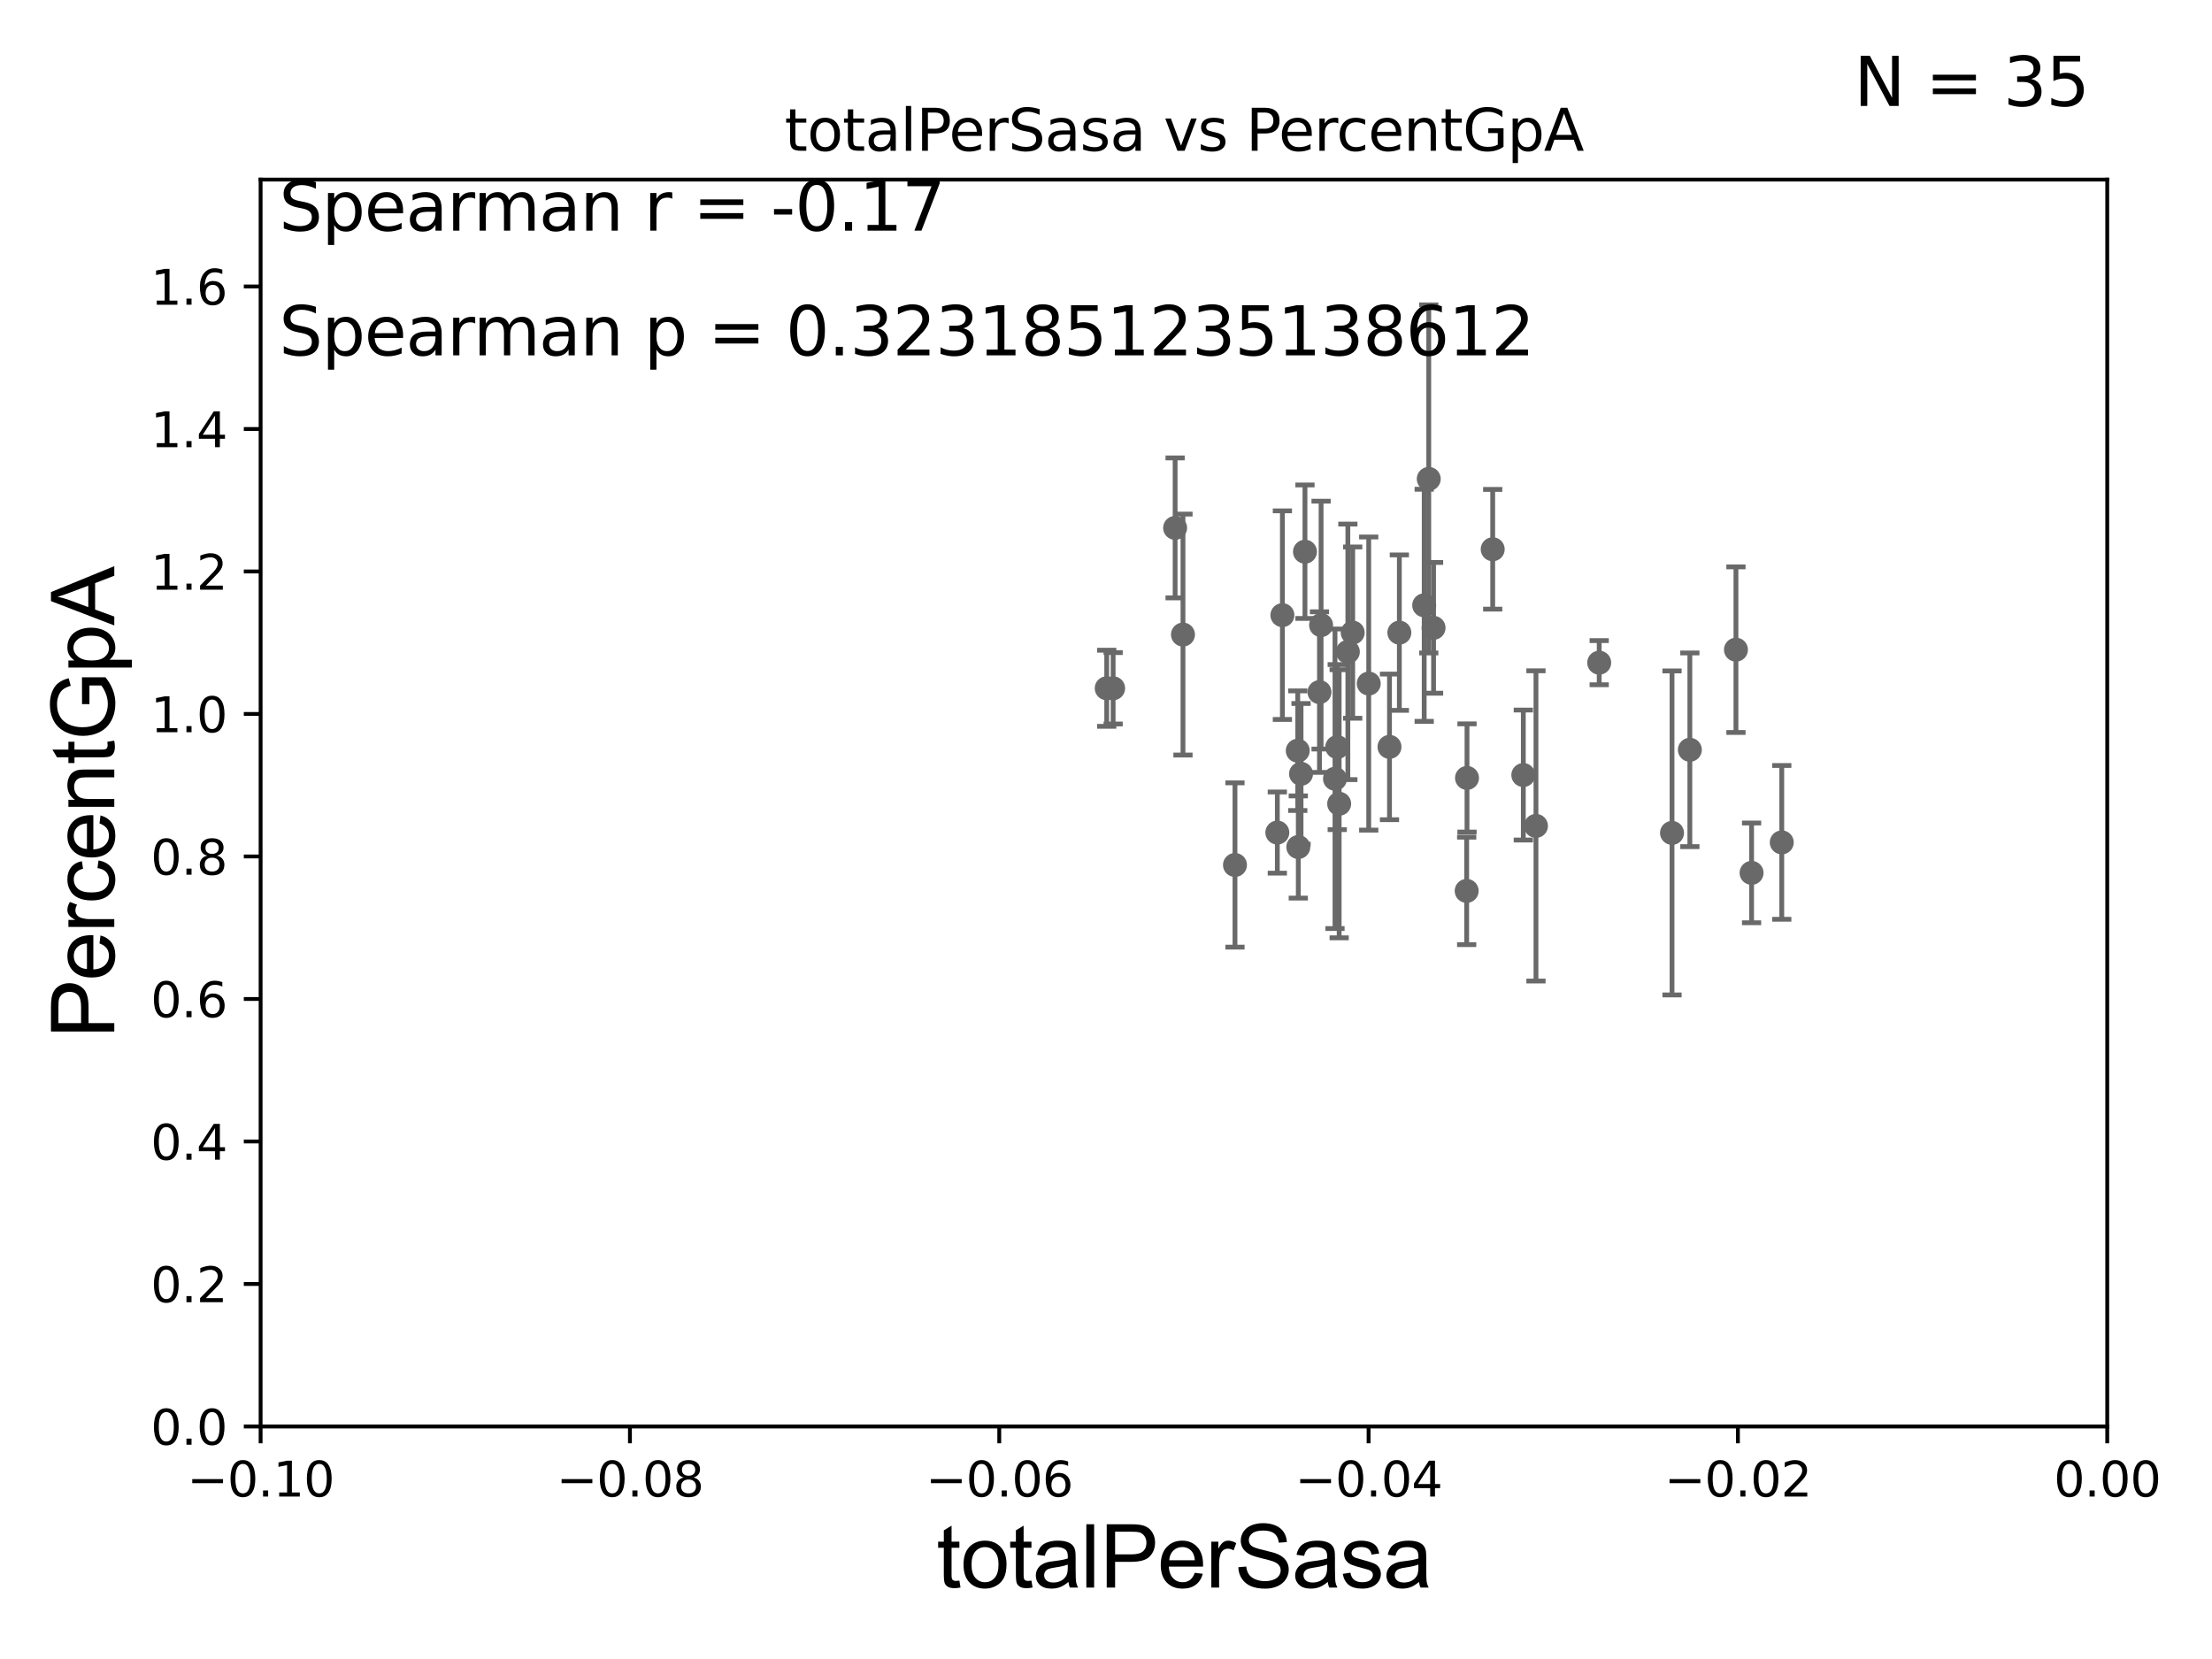 <?xml version="1.0" encoding="utf-8" standalone="no"?>
<!DOCTYPE svg PUBLIC "-//W3C//DTD SVG 1.1//EN"
  "http://www.w3.org/Graphics/SVG/1.1/DTD/svg11.dtd">
<svg xmlns:xlink="http://www.w3.org/1999/xlink" width="460.8pt" height="345.6pt" viewBox="0 0 460.8 345.6" xmlns="http://www.w3.org/2000/svg" version="1.1">
 <defs>
  <style type="text/css">*{stroke-linejoin: round; stroke-linecap: butt}</style>
 </defs>
 <g id="figure_1">
  <g id="patch_1">
   <path d="M 0 345.6 
L 460.8 345.6 
L 460.8 0 
L 0 0 
z
" style="fill: #ffffff"/>
  </g>
  <g id="axes_1">
   <g id="patch_2">
    <path d="M 54.29 297.16 
L 438.975 297.16 
L 438.975 37.411 
L 54.29 37.411 
z
" style="fill: #ffffff"/>
   </g>
   <g id="PathCollection_1">
    <defs>
     <path id="m9f9befa4d5" d="M 0 1.118 
C 0.297 1.118 0.581 1 0.791 0.791 
C 1 0.581 1.118 0.297 1.118 0 
C 1.118 -0.297 1 -0.581 0.791 -0.791 
C 0.581 -1 0.297 -1.118 0 -1.118 
C -0.297 -1.118 -0.581 -1 -0.791 -0.791 
C -1 -0.581 -1.118 -0.297 -1.118 0 
C -1.118 0.297 -1 0.581 -0.791 0.791 
C -0.581 1 -0.297 1.118 0 1.118 
z
" style="stroke: #696969"/>
    </defs>
    <g clip-path="url(#pb1f219a68a)">
     <use xlink:href="#m9f9befa4d5" x="230.551" y="143.379" style="fill: #696969; stroke: #696969"/>
     <use xlink:href="#m9f9befa4d5" x="298.637" y="130.79" style="fill: #696969; stroke: #696969"/>
     <use xlink:href="#m9f9befa4d5" x="275.207" y="130.224" style="fill: #696969; stroke: #696969"/>
     <use xlink:href="#m9f9befa4d5" x="333.143" y="138.048" style="fill: #696969; stroke: #696969"/>
     <use xlink:href="#m9f9befa4d5" x="289.457" y="155.588" style="fill: #696969; stroke: #696969"/>
     <use xlink:href="#m9f9befa4d5" x="310.958" y="114.422" style="fill: #696969; stroke: #696969"/>
     <use xlink:href="#m9f9befa4d5" x="270.457" y="176.448" style="fill: #696969; stroke: #696969"/>
     <use xlink:href="#m9f9befa4d5" x="297.635" y="99.765" style="fill: #696969; stroke: #696969"/>
     <use xlink:href="#m9f9befa4d5" x="296.686" y="126.093" style="fill: #696969; stroke: #696969"/>
     <use xlink:href="#m9f9befa4d5" x="317.335" y="161.454" style="fill: #696969; stroke: #696969"/>
     <use xlink:href="#m9f9befa4d5" x="305.604" y="162.059" style="fill: #696969; stroke: #696969"/>
     <use xlink:href="#m9f9befa4d5" x="319.969" y="172.053" style="fill: #696969; stroke: #696969"/>
     <use xlink:href="#m9f9befa4d5" x="348.312" y="173.512" style="fill: #696969; stroke: #696969"/>
     <use xlink:href="#m9f9befa4d5" x="352.029" y="156.194" style="fill: #696969; stroke: #696969"/>
     <use xlink:href="#m9f9befa4d5" x="371.175" y="175.487" style="fill: #696969; stroke: #696969"/>
     <use xlink:href="#m9f9befa4d5" x="305.535" y="185.593" style="fill: #696969; stroke: #696969"/>
     <use xlink:href="#m9f9befa4d5" x="361.63" y="135.341" style="fill: #696969; stroke: #696969"/>
     <use xlink:href="#m9f9befa4d5" x="278.104" y="162.23" style="fill: #696969; stroke: #696969"/>
     <use xlink:href="#m9f9befa4d5" x="278.571" y="155.633" style="fill: #696969; stroke: #696969"/>
     <use xlink:href="#m9f9befa4d5" x="246.435" y="132.192" style="fill: #696969; stroke: #696969"/>
     <use xlink:href="#m9f9befa4d5" x="271.033" y="161.202" style="fill: #696969; stroke: #696969"/>
     <use xlink:href="#m9f9befa4d5" x="267.147" y="128.148" style="fill: #696969; stroke: #696969"/>
     <use xlink:href="#m9f9befa4d5" x="231.887" y="143.381" style="fill: #696969; stroke: #696969"/>
     <use xlink:href="#m9f9befa4d5" x="270.346" y="156.382" style="fill: #696969; stroke: #696969"/>
     <use xlink:href="#m9f9befa4d5" x="271.85" y="114.931" style="fill: #696969; stroke: #696969"/>
     <use xlink:href="#m9f9befa4d5" x="285.13" y="142.396" style="fill: #696969; stroke: #696969"/>
     <use xlink:href="#m9f9befa4d5" x="244.799" y="109.972" style="fill: #696969; stroke: #696969"/>
     <use xlink:href="#m9f9befa4d5" x="266.091" y="173.439" style="fill: #696969; stroke: #696969"/>
     <use xlink:href="#m9f9befa4d5" x="278.973" y="167.44" style="fill: #696969; stroke: #696969"/>
     <use xlink:href="#m9f9befa4d5" x="281.791" y="131.784" style="fill: #696969; stroke: #696969"/>
     <use xlink:href="#m9f9befa4d5" x="274.869" y="144.177" style="fill: #696969; stroke: #696969"/>
     <use xlink:href="#m9f9befa4d5" x="291.51" y="131.79" style="fill: #696969; stroke: #696969"/>
     <use xlink:href="#m9f9befa4d5" x="280.783" y="135.793" style="fill: #696969; stroke: #696969"/>
     <use xlink:href="#m9f9befa4d5" x="257.268" y="180.191" style="fill: #696969; stroke: #696969"/>
     <use xlink:href="#m9f9befa4d5" x="364.886" y="181.837" style="fill: #696969; stroke: #696969"/>
    </g>
   </g>
   <g id="matplotlib.axis_1">
    <g id="xtick_1">
     <g id="line2d_1">
      <defs>
       <path id="m14887c425f" d="M 0 0 
L 0 3.5 
" style="stroke: #000000; stroke-width: 0.8"/>
      </defs>
      <g>
       <use xlink:href="#m14887c425f" x="54.29" y="297.16" style="stroke: #000000; stroke-width: 0.8"/>
      </g>
     </g>
     <g id="text_1">
      <!-- −0.10 -->
      <g transform="translate(38.967 311.758)scale(0.1 -0.1)">
       <defs>
        <path id="DejaVuSans-2212" d="M 678 2272 
L 4684 2272 
L 4684 1741 
L 678 1741 
L 678 2272 
z
" transform="scale(0.016)"/>
        <path id="DejaVuSans-30" d="M 2034 4250 
Q 1547 4250 1301 3770 
Q 1056 3291 1056 2328 
Q 1056 1369 1301 889 
Q 1547 409 2034 409 
Q 2525 409 2770 889 
Q 3016 1369 3016 2328 
Q 3016 3291 2770 3770 
Q 2525 4250 2034 4250 
z
M 2034 4750 
Q 2819 4750 3233 4129 
Q 3647 3509 3647 2328 
Q 3647 1150 3233 529 
Q 2819 -91 2034 -91 
Q 1250 -91 836 529 
Q 422 1150 422 2328 
Q 422 3509 836 4129 
Q 1250 4750 2034 4750 
z
" transform="scale(0.016)"/>
        <path id="DejaVuSans-2e" d="M 684 794 
L 1344 794 
L 1344 0 
L 684 0 
L 684 794 
z
" transform="scale(0.016)"/>
        <path id="DejaVuSans-31" d="M 794 531 
L 1825 531 
L 1825 4091 
L 703 3866 
L 703 4441 
L 1819 4666 
L 2450 4666 
L 2450 531 
L 3481 531 
L 3481 0 
L 794 0 
L 794 531 
z
" transform="scale(0.016)"/>
       </defs>
       <use xlink:href="#DejaVuSans-2212"/>
       <use xlink:href="#DejaVuSans-30" x="83.789"/>
       <use xlink:href="#DejaVuSans-2e" x="147.412"/>
       <use xlink:href="#DejaVuSans-31" x="179.199"/>
       <use xlink:href="#DejaVuSans-30" x="242.822"/>
      </g>
     </g>
    </g>
    <g id="xtick_2">
     <g id="line2d_2">
      <g>
       <use xlink:href="#m14887c425f" x="131.227" y="297.16" style="stroke: #000000; stroke-width: 0.8"/>
      </g>
     </g>
     <g id="text_2">
      <!-- −0.08 -->
      <g transform="translate(115.904 311.758)scale(0.1 -0.1)">
       <defs>
        <path id="DejaVuSans-38" d="M 2034 2216 
Q 1584 2216 1326 1975 
Q 1069 1734 1069 1313 
Q 1069 891 1326 650 
Q 1584 409 2034 409 
Q 2484 409 2743 651 
Q 3003 894 3003 1313 
Q 3003 1734 2745 1975 
Q 2488 2216 2034 2216 
z
M 1403 2484 
Q 997 2584 770 2862 
Q 544 3141 544 3541 
Q 544 4100 942 4425 
Q 1341 4750 2034 4750 
Q 2731 4750 3128 4425 
Q 3525 4100 3525 3541 
Q 3525 3141 3298 2862 
Q 3072 2584 2669 2484 
Q 3125 2378 3379 2068 
Q 3634 1759 3634 1313 
Q 3634 634 3220 271 
Q 2806 -91 2034 -91 
Q 1263 -91 848 271 
Q 434 634 434 1313 
Q 434 1759 690 2068 
Q 947 2378 1403 2484 
z
M 1172 3481 
Q 1172 3119 1398 2916 
Q 1625 2713 2034 2713 
Q 2441 2713 2670 2916 
Q 2900 3119 2900 3481 
Q 2900 3844 2670 4047 
Q 2441 4250 2034 4250 
Q 1625 4250 1398 4047 
Q 1172 3844 1172 3481 
z
" transform="scale(0.016)"/>
       </defs>
       <use xlink:href="#DejaVuSans-2212"/>
       <use xlink:href="#DejaVuSans-30" x="83.789"/>
       <use xlink:href="#DejaVuSans-2e" x="147.412"/>
       <use xlink:href="#DejaVuSans-30" x="179.199"/>
       <use xlink:href="#DejaVuSans-38" x="242.822"/>
      </g>
     </g>
    </g>
    <g id="xtick_3">
     <g id="line2d_3">
      <g>
       <use xlink:href="#m14887c425f" x="208.164" y="297.16" style="stroke: #000000; stroke-width: 0.8"/>
      </g>
     </g>
     <g id="text_3">
      <!-- −0.06 -->
      <g transform="translate(192.841 311.758)scale(0.1 -0.1)">
       <defs>
        <path id="DejaVuSans-36" d="M 2113 2584 
Q 1688 2584 1439 2293 
Q 1191 2003 1191 1497 
Q 1191 994 1439 701 
Q 1688 409 2113 409 
Q 2538 409 2786 701 
Q 3034 994 3034 1497 
Q 3034 2003 2786 2293 
Q 2538 2584 2113 2584 
z
M 3366 4563 
L 3366 3988 
Q 3128 4100 2886 4159 
Q 2644 4219 2406 4219 
Q 1781 4219 1451 3797 
Q 1122 3375 1075 2522 
Q 1259 2794 1537 2939 
Q 1816 3084 2150 3084 
Q 2853 3084 3261 2657 
Q 3669 2231 3669 1497 
Q 3669 778 3244 343 
Q 2819 -91 2113 -91 
Q 1303 -91 875 529 
Q 447 1150 447 2328 
Q 447 3434 972 4092 
Q 1497 4750 2381 4750 
Q 2619 4750 2861 4703 
Q 3103 4656 3366 4563 
z
" transform="scale(0.016)"/>
       </defs>
       <use xlink:href="#DejaVuSans-2212"/>
       <use xlink:href="#DejaVuSans-30" x="83.789"/>
       <use xlink:href="#DejaVuSans-2e" x="147.412"/>
       <use xlink:href="#DejaVuSans-30" x="179.199"/>
       <use xlink:href="#DejaVuSans-36" x="242.822"/>
      </g>
     </g>
    </g>
    <g id="xtick_4">
     <g id="line2d_4">
      <g>
       <use xlink:href="#m14887c425f" x="285.101" y="297.16" style="stroke: #000000; stroke-width: 0.8"/>
      </g>
     </g>
     <g id="text_4">
      <!-- −0.04 -->
      <g transform="translate(269.778 311.758)scale(0.1 -0.1)">
       <defs>
        <path id="DejaVuSans-34" d="M 2419 4116 
L 825 1625 
L 2419 1625 
L 2419 4116 
z
M 2253 4666 
L 3047 4666 
L 3047 1625 
L 3713 1625 
L 3713 1100 
L 3047 1100 
L 3047 0 
L 2419 0 
L 2419 1100 
L 313 1100 
L 313 1709 
L 2253 4666 
z
" transform="scale(0.016)"/>
       </defs>
       <use xlink:href="#DejaVuSans-2212"/>
       <use xlink:href="#DejaVuSans-30" x="83.789"/>
       <use xlink:href="#DejaVuSans-2e" x="147.412"/>
       <use xlink:href="#DejaVuSans-30" x="179.199"/>
       <use xlink:href="#DejaVuSans-34" x="242.822"/>
      </g>
     </g>
    </g>
    <g id="xtick_5">
     <g id="line2d_5">
      <g>
       <use xlink:href="#m14887c425f" x="362.038" y="297.16" style="stroke: #000000; stroke-width: 0.8"/>
      </g>
     </g>
     <g id="text_5">
      <!-- −0.02 -->
      <g transform="translate(346.715 311.758)scale(0.1 -0.1)">
       <defs>
        <path id="DejaVuSans-32" d="M 1228 531 
L 3431 531 
L 3431 0 
L 469 0 
L 469 531 
Q 828 903 1448 1529 
Q 2069 2156 2228 2338 
Q 2531 2678 2651 2914 
Q 2772 3150 2772 3378 
Q 2772 3750 2511 3984 
Q 2250 4219 1831 4219 
Q 1534 4219 1204 4116 
Q 875 4013 500 3803 
L 500 4441 
Q 881 4594 1212 4672 
Q 1544 4750 1819 4750 
Q 2544 4750 2975 4387 
Q 3406 4025 3406 3419 
Q 3406 3131 3298 2873 
Q 3191 2616 2906 2266 
Q 2828 2175 2409 1742 
Q 1991 1309 1228 531 
z
" transform="scale(0.016)"/>
       </defs>
       <use xlink:href="#DejaVuSans-2212"/>
       <use xlink:href="#DejaVuSans-30" x="83.789"/>
       <use xlink:href="#DejaVuSans-2e" x="147.412"/>
       <use xlink:href="#DejaVuSans-30" x="179.199"/>
       <use xlink:href="#DejaVuSans-32" x="242.822"/>
      </g>
     </g>
    </g>
    <g id="xtick_6">
     <g id="line2d_6">
      <g>
       <use xlink:href="#m14887c425f" x="438.975" y="297.16" style="stroke: #000000; stroke-width: 0.8"/>
      </g>
     </g>
     <g id="text_6">
      <!-- 0.00 -->
      <g transform="translate(427.842 311.758)scale(0.1 -0.1)">
       <use xlink:href="#DejaVuSans-30"/>
       <use xlink:href="#DejaVuSans-2e" x="63.623"/>
       <use xlink:href="#DejaVuSans-30" x="95.41"/>
       <use xlink:href="#DejaVuSans-30" x="159.033"/>
      </g>
     </g>
    </g>
    <g id="text_7">
     <!-- totalPerSasa -->
     <g transform="translate(195.105 330.722)scale(0.18 -0.18)">
      <defs>
       <path id="ArialMT-74" d="M 1650 503 
L 1731 6 
Q 1494 -44 1306 -44 
Q 1000 -44 831 53 
Q 663 150 594 308 
Q 525 466 525 972 
L 525 2881 
L 113 2881 
L 113 3319 
L 525 3319 
L 525 4141 
L 1084 4478 
L 1084 3319 
L 1650 3319 
L 1650 2881 
L 1084 2881 
L 1084 941 
Q 1084 700 1114 631 
Q 1144 563 1211 522 
Q 1278 481 1403 481 
Q 1497 481 1650 503 
z
" transform="scale(0.016)"/>
       <path id="ArialMT-6f" d="M 213 1659 
Q 213 2581 725 3025 
Q 1153 3394 1769 3394 
Q 2453 3394 2887 2945 
Q 3322 2497 3322 1706 
Q 3322 1066 3130 698 
Q 2938 331 2570 128 
Q 2203 -75 1769 -75 
Q 1072 -75 642 372 
Q 213 819 213 1659 
z
M 791 1659 
Q 791 1022 1069 705 
Q 1347 388 1769 388 
Q 2188 388 2466 706 
Q 2744 1025 2744 1678 
Q 2744 2294 2464 2611 
Q 2184 2928 1769 2928 
Q 1347 2928 1069 2612 
Q 791 2297 791 1659 
z
" transform="scale(0.016)"/>
       <path id="ArialMT-61" d="M 2588 409 
Q 2275 144 1986 34 
Q 1697 -75 1366 -75 
Q 819 -75 525 192 
Q 231 459 231 875 
Q 231 1119 342 1320 
Q 453 1522 633 1644 
Q 813 1766 1038 1828 
Q 1203 1872 1538 1913 
Q 2219 1994 2541 2106 
Q 2544 2222 2544 2253 
Q 2544 2597 2384 2738 
Q 2169 2928 1744 2928 
Q 1347 2928 1158 2789 
Q 969 2650 878 2297 
L 328 2372 
Q 403 2725 575 2942 
Q 747 3159 1072 3276 
Q 1397 3394 1825 3394 
Q 2250 3394 2515 3294 
Q 2781 3194 2906 3042 
Q 3031 2891 3081 2659 
Q 3109 2516 3109 2141 
L 3109 1391 
Q 3109 606 3145 398 
Q 3181 191 3288 0 
L 2700 0 
Q 2613 175 2588 409 
z
M 2541 1666 
Q 2234 1541 1622 1453 
Q 1275 1403 1131 1340 
Q 988 1278 909 1158 
Q 831 1038 831 891 
Q 831 666 1001 516 
Q 1172 366 1500 366 
Q 1825 366 2078 508 
Q 2331 650 2450 897 
Q 2541 1088 2541 1459 
L 2541 1666 
z
" transform="scale(0.016)"/>
       <path id="ArialMT-6c" d="M 409 0 
L 409 4581 
L 972 4581 
L 972 0 
L 409 0 
z
" transform="scale(0.016)"/>
       <path id="ArialMT-50" d="M 494 0 
L 494 4581 
L 2222 4581 
Q 2678 4581 2919 4538 
Q 3256 4481 3484 4323 
Q 3713 4166 3852 3881 
Q 3991 3597 3991 3256 
Q 3991 2672 3619 2267 
Q 3247 1863 2275 1863 
L 1100 1863 
L 1100 0 
L 494 0 
z
M 1100 2403 
L 2284 2403 
Q 2872 2403 3119 2622 
Q 3366 2841 3366 3238 
Q 3366 3525 3220 3729 
Q 3075 3934 2838 4000 
Q 2684 4041 2272 4041 
L 1100 4041 
L 1100 2403 
z
" transform="scale(0.016)"/>
       <path id="ArialMT-65" d="M 2694 1069 
L 3275 997 
Q 3138 488 2766 206 
Q 2394 -75 1816 -75 
Q 1088 -75 661 373 
Q 234 822 234 1631 
Q 234 2469 665 2931 
Q 1097 3394 1784 3394 
Q 2450 3394 2872 2941 
Q 3294 2488 3294 1666 
Q 3294 1616 3291 1516 
L 816 1516 
Q 847 969 1125 678 
Q 1403 388 1819 388 
Q 2128 388 2347 550 
Q 2566 713 2694 1069 
z
M 847 1978 
L 2700 1978 
Q 2663 2397 2488 2606 
Q 2219 2931 1791 2931 
Q 1403 2931 1139 2672 
Q 875 2413 847 1978 
z
" transform="scale(0.016)"/>
       <path id="ArialMT-72" d="M 416 0 
L 416 3319 
L 922 3319 
L 922 2816 
Q 1116 3169 1280 3281 
Q 1444 3394 1641 3394 
Q 1925 3394 2219 3213 
L 2025 2691 
Q 1819 2813 1613 2813 
Q 1428 2813 1281 2702 
Q 1134 2591 1072 2394 
Q 978 2094 978 1738 
L 978 0 
L 416 0 
z
" transform="scale(0.016)"/>
       <path id="ArialMT-53" d="M 288 1472 
L 859 1522 
Q 900 1178 1048 958 
Q 1197 738 1509 602 
Q 1822 466 2213 466 
Q 2559 466 2825 569 
Q 3091 672 3220 851 
Q 3350 1031 3350 1244 
Q 3350 1459 3225 1620 
Q 3100 1781 2813 1891 
Q 2628 1963 1997 2114 
Q 1366 2266 1113 2400 
Q 784 2572 623 2826 
Q 463 3081 463 3397 
Q 463 3744 659 4045 
Q 856 4347 1234 4503 
Q 1613 4659 2075 4659 
Q 2584 4659 2973 4495 
Q 3363 4331 3572 4012 
Q 3781 3694 3797 3291 
L 3216 3247 
Q 3169 3681 2898 3903 
Q 2628 4125 2100 4125 
Q 1550 4125 1298 3923 
Q 1047 3722 1047 3438 
Q 1047 3191 1225 3031 
Q 1400 2872 2139 2705 
Q 2878 2538 3153 2413 
Q 3553 2228 3743 1945 
Q 3934 1663 3934 1294 
Q 3934 928 3725 604 
Q 3516 281 3123 101 
Q 2731 -78 2241 -78 
Q 1619 -78 1198 103 
Q 778 284 539 648 
Q 300 1013 288 1472 
z
" transform="scale(0.016)"/>
       <path id="ArialMT-73" d="M 197 991 
L 753 1078 
Q 800 744 1014 566 
Q 1228 388 1613 388 
Q 2000 388 2187 545 
Q 2375 703 2375 916 
Q 2375 1106 2209 1216 
Q 2094 1291 1634 1406 
Q 1016 1563 777 1677 
Q 538 1791 414 1992 
Q 291 2194 291 2438 
Q 291 2659 392 2848 
Q 494 3038 669 3163 
Q 800 3259 1026 3326 
Q 1253 3394 1513 3394 
Q 1903 3394 2198 3281 
Q 2494 3169 2634 2976 
Q 2775 2784 2828 2463 
L 2278 2388 
Q 2241 2644 2061 2787 
Q 1881 2931 1553 2931 
Q 1166 2931 1000 2803 
Q 834 2675 834 2503 
Q 834 2394 903 2306 
Q 972 2216 1119 2156 
Q 1203 2125 1616 2013 
Q 2213 1853 2448 1751 
Q 2684 1650 2818 1456 
Q 2953 1263 2953 975 
Q 2953 694 2789 445 
Q 2625 197 2315 61 
Q 2006 -75 1616 -75 
Q 969 -75 630 194 
Q 291 463 197 991 
z
" transform="scale(0.016)"/>
      </defs>
      <use xlink:href="#ArialMT-74"/>
      <use xlink:href="#ArialMT-6f" x="27.783"/>
      <use xlink:href="#ArialMT-74" x="83.398"/>
      <use xlink:href="#ArialMT-61" x="111.182"/>
      <use xlink:href="#ArialMT-6c" x="166.797"/>
      <use xlink:href="#ArialMT-50" x="189.014"/>
      <use xlink:href="#ArialMT-65" x="255.713"/>
      <use xlink:href="#ArialMT-72" x="311.328"/>
      <use xlink:href="#ArialMT-53" x="344.629"/>
      <use xlink:href="#ArialMT-61" x="411.328"/>
      <use xlink:href="#ArialMT-73" x="466.943"/>
      <use xlink:href="#ArialMT-61" x="516.943"/>
     </g>
    </g>
   </g>
   <g id="matplotlib.axis_2">
    <g id="ytick_1">
     <g id="line2d_7">
      <defs>
       <path id="m6212edae59" d="M 0 0 
L -3.5 0 
" style="stroke: #000000; stroke-width: 0.8"/>
      </defs>
      <g>
       <use xlink:href="#m6212edae59" x="54.29" y="297.16" style="stroke: #000000; stroke-width: 0.8"/>
      </g>
     </g>
     <g id="text_8">
      <!-- 0.0 -->
      <g transform="translate(31.387 300.959)scale(0.1 -0.1)">
       <use xlink:href="#DejaVuSans-30"/>
       <use xlink:href="#DejaVuSans-2e" x="63.623"/>
       <use xlink:href="#DejaVuSans-30" x="95.41"/>
      </g>
     </g>
    </g>
    <g id="ytick_2">
     <g id="line2d_8">
      <g>
       <use xlink:href="#m6212edae59" x="54.29" y="267.474" style="stroke: #000000; stroke-width: 0.8"/>
      </g>
     </g>
     <g id="text_9">
      <!-- 0.2 -->
      <g transform="translate(31.387 271.274)scale(0.1 -0.1)">
       <use xlink:href="#DejaVuSans-30"/>
       <use xlink:href="#DejaVuSans-2e" x="63.623"/>
       <use xlink:href="#DejaVuSans-32" x="95.41"/>
      </g>
     </g>
    </g>
    <g id="ytick_3">
     <g id="line2d_9">
      <g>
       <use xlink:href="#m6212edae59" x="54.29" y="237.789" style="stroke: #000000; stroke-width: 0.8"/>
      </g>
     </g>
     <g id="text_10">
      <!-- 0.4 -->
      <g transform="translate(31.387 241.588)scale(0.1 -0.1)">
       <use xlink:href="#DejaVuSans-30"/>
       <use xlink:href="#DejaVuSans-2e" x="63.623"/>
       <use xlink:href="#DejaVuSans-34" x="95.41"/>
      </g>
     </g>
    </g>
    <g id="ytick_4">
     <g id="line2d_10">
      <g>
       <use xlink:href="#m6212edae59" x="54.29" y="208.103" style="stroke: #000000; stroke-width: 0.8"/>
      </g>
     </g>
     <g id="text_11">
      <!-- 0.6 -->
      <g transform="translate(31.387 211.902)scale(0.1 -0.1)">
       <use xlink:href="#DejaVuSans-30"/>
       <use xlink:href="#DejaVuSans-2e" x="63.623"/>
       <use xlink:href="#DejaVuSans-36" x="95.41"/>
      </g>
     </g>
    </g>
    <g id="ytick_5">
     <g id="line2d_11">
      <g>
       <use xlink:href="#m6212edae59" x="54.29" y="178.418" style="stroke: #000000; stroke-width: 0.8"/>
      </g>
     </g>
     <g id="text_12">
      <!-- 0.8 -->
      <g transform="translate(31.387 182.217)scale(0.1 -0.1)">
       <use xlink:href="#DejaVuSans-30"/>
       <use xlink:href="#DejaVuSans-2e" x="63.623"/>
       <use xlink:href="#DejaVuSans-38" x="95.41"/>
      </g>
     </g>
    </g>
    <g id="ytick_6">
     <g id="line2d_12">
      <g>
       <use xlink:href="#m6212edae59" x="54.29" y="148.732" style="stroke: #000000; stroke-width: 0.8"/>
      </g>
     </g>
     <g id="text_13">
      <!-- 1.0 -->
      <g transform="translate(31.387 152.531)scale(0.1 -0.1)">
       <use xlink:href="#DejaVuSans-31"/>
       <use xlink:href="#DejaVuSans-2e" x="63.623"/>
       <use xlink:href="#DejaVuSans-30" x="95.41"/>
      </g>
     </g>
    </g>
    <g id="ytick_7">
     <g id="line2d_13">
      <g>
       <use xlink:href="#m6212edae59" x="54.29" y="119.047" style="stroke: #000000; stroke-width: 0.8"/>
      </g>
     </g>
     <g id="text_14">
      <!-- 1.2 -->
      <g transform="translate(31.387 122.846)scale(0.1 -0.1)">
       <use xlink:href="#DejaVuSans-31"/>
       <use xlink:href="#DejaVuSans-2e" x="63.623"/>
       <use xlink:href="#DejaVuSans-32" x="95.41"/>
      </g>
     </g>
    </g>
    <g id="ytick_8">
     <g id="line2d_14">
      <g>
       <use xlink:href="#m6212edae59" x="54.29" y="89.361" style="stroke: #000000; stroke-width: 0.8"/>
      </g>
     </g>
     <g id="text_15">
      <!-- 1.4 -->
      <g transform="translate(31.387 93.16)scale(0.1 -0.1)">
       <use xlink:href="#DejaVuSans-31"/>
       <use xlink:href="#DejaVuSans-2e" x="63.623"/>
       <use xlink:href="#DejaVuSans-34" x="95.41"/>
      </g>
     </g>
    </g>
    <g id="ytick_9">
     <g id="line2d_15">
      <g>
       <use xlink:href="#m6212edae59" x="54.29" y="59.675" style="stroke: #000000; stroke-width: 0.8"/>
      </g>
     </g>
     <g id="text_16">
      <!-- 1.6 -->
      <g transform="translate(31.387 63.475)scale(0.1 -0.1)">
       <use xlink:href="#DejaVuSans-31"/>
       <use xlink:href="#DejaVuSans-2e" x="63.623"/>
       <use xlink:href="#DejaVuSans-36" x="95.41"/>
      </g>
     </g>
    </g>
    <g id="text_17">
     <!-- PercentGpA -->
     <g transform="translate(23.809 216.309)rotate(-90)scale(0.18 -0.18)">
      <defs>
       <path id="ArialMT-63" d="M 2588 1216 
L 3141 1144 
Q 3050 572 2676 248 
Q 2303 -75 1759 -75 
Q 1078 -75 664 370 
Q 250 816 250 1647 
Q 250 2184 428 2587 
Q 606 2991 970 3192 
Q 1334 3394 1763 3394 
Q 2303 3394 2647 3120 
Q 2991 2847 3088 2344 
L 2541 2259 
Q 2463 2594 2264 2762 
Q 2066 2931 1784 2931 
Q 1359 2931 1093 2626 
Q 828 2322 828 1663 
Q 828 994 1084 691 
Q 1341 388 1753 388 
Q 2084 388 2306 591 
Q 2528 794 2588 1216 
z
" transform="scale(0.016)"/>
       <path id="ArialMT-6e" d="M 422 0 
L 422 3319 
L 928 3319 
L 928 2847 
Q 1294 3394 1984 3394 
Q 2284 3394 2536 3286 
Q 2788 3178 2913 3003 
Q 3038 2828 3088 2588 
Q 3119 2431 3119 2041 
L 3119 0 
L 2556 0 
L 2556 2019 
Q 2556 2363 2490 2533 
Q 2425 2703 2258 2804 
Q 2091 2906 1866 2906 
Q 1506 2906 1245 2678 
Q 984 2450 984 1813 
L 984 0 
L 422 0 
z
" transform="scale(0.016)"/>
       <path id="ArialMT-47" d="M 2638 1797 
L 2638 2334 
L 4578 2338 
L 4578 638 
Q 4131 281 3656 101 
Q 3181 -78 2681 -78 
Q 2006 -78 1454 211 
Q 903 500 622 1047 
Q 341 1594 341 2269 
Q 341 2938 620 3517 
Q 900 4097 1425 4378 
Q 1950 4659 2634 4659 
Q 3131 4659 3532 4498 
Q 3934 4338 4162 4050 
Q 4391 3763 4509 3300 
L 3963 3150 
Q 3859 3500 3706 3700 
Q 3553 3900 3268 4020 
Q 2984 4141 2638 4141 
Q 2222 4141 1919 4014 
Q 1616 3888 1430 3681 
Q 1244 3475 1141 3228 
Q 966 2803 966 2306 
Q 966 1694 1177 1281 
Q 1388 869 1791 669 
Q 2194 469 2647 469 
Q 3041 469 3416 620 
Q 3791 772 3984 944 
L 3984 1797 
L 2638 1797 
z
" transform="scale(0.016)"/>
       <path id="ArialMT-70" d="M 422 -1272 
L 422 3319 
L 934 3319 
L 934 2888 
Q 1116 3141 1344 3267 
Q 1572 3394 1897 3394 
Q 2322 3394 2647 3175 
Q 2972 2956 3137 2557 
Q 3303 2159 3303 1684 
Q 3303 1175 3120 767 
Q 2938 359 2589 142 
Q 2241 -75 1856 -75 
Q 1575 -75 1351 44 
Q 1128 163 984 344 
L 984 -1272 
L 422 -1272 
z
M 931 1641 
Q 931 1000 1190 694 
Q 1450 388 1819 388 
Q 2194 388 2461 705 
Q 2728 1022 2728 1688 
Q 2728 2322 2467 2637 
Q 2206 2953 1844 2953 
Q 1484 2953 1207 2617 
Q 931 2281 931 1641 
z
" transform="scale(0.016)"/>
       <path id="ArialMT-41" d="M -9 0 
L 1750 4581 
L 2403 4581 
L 4278 0 
L 3588 0 
L 3053 1388 
L 1138 1388 
L 634 0 
L -9 0 
z
M 1313 1881 
L 2866 1881 
L 2388 3150 
Q 2169 3728 2063 4100 
Q 1975 3659 1816 3225 
L 1313 1881 
z
" transform="scale(0.016)"/>
      </defs>
      <use xlink:href="#ArialMT-50"/>
      <use xlink:href="#ArialMT-65" x="66.699"/>
      <use xlink:href="#ArialMT-72" x="122.314"/>
      <use xlink:href="#ArialMT-63" x="155.615"/>
      <use xlink:href="#ArialMT-65" x="205.615"/>
      <use xlink:href="#ArialMT-6e" x="261.23"/>
      <use xlink:href="#ArialMT-74" x="316.846"/>
      <use xlink:href="#ArialMT-47" x="344.629"/>
      <use xlink:href="#ArialMT-70" x="422.412"/>
      <use xlink:href="#ArialMT-41" x="478.027"/>
     </g>
    </g>
   </g>
   <g id="LineCollection_1">
    <path d="M 230.551 151.307 
L 230.551 135.451 
" clip-path="url(#pb1f219a68a)" style="fill: none; stroke: #696969"/>
    <path d="M 298.637 144.41 
L 298.637 117.171 
" clip-path="url(#pb1f219a68a)" style="fill: none; stroke: #696969"/>
    <path d="M 275.207 156.04 
L 275.207 104.408 
" clip-path="url(#pb1f219a68a)" style="fill: none; stroke: #696969"/>
    <path d="M 333.143 142.649 
L 333.143 133.446 
" clip-path="url(#pb1f219a68a)" style="fill: none; stroke: #696969"/>
    <path d="M 289.457 170.757 
L 289.457 140.42 
" clip-path="url(#pb1f219a68a)" style="fill: none; stroke: #696969"/>
    <path d="M 310.958 126.892 
L 310.958 101.952 
" clip-path="url(#pb1f219a68a)" style="fill: none; stroke: #696969"/>
    <path d="M 270.457 187.094 
L 270.457 165.802 
" clip-path="url(#pb1f219a68a)" style="fill: none; stroke: #696969"/>
    <path d="M 297.635 136.021 
L 297.635 63.509 
" clip-path="url(#pb1f219a68a)" style="fill: none; stroke: #696969"/>
    <path d="M 296.686 150.271 
L 296.686 101.915 
" clip-path="url(#pb1f219a68a)" style="fill: none; stroke: #696969"/>
    <path d="M 317.335 174.992 
L 317.335 147.916 
" clip-path="url(#pb1f219a68a)" style="fill: none; stroke: #696969"/>
    <path d="M 305.604 173.326 
L 305.604 150.793 
" clip-path="url(#pb1f219a68a)" style="fill: none; stroke: #696969"/>
    <path d="M 319.969 204.366 
L 319.969 139.74 
" clip-path="url(#pb1f219a68a)" style="fill: none; stroke: #696969"/>
    <path d="M 348.312 207.261 
L 348.312 139.763 
" clip-path="url(#pb1f219a68a)" style="fill: none; stroke: #696969"/>
    <path d="M 352.029 176.368 
L 352.029 136.02 
" clip-path="url(#pb1f219a68a)" style="fill: none; stroke: #696969"/>
    <path d="M 371.175 191.506 
L 371.175 159.469 
" clip-path="url(#pb1f219a68a)" style="fill: none; stroke: #696969"/>
    <path d="M 305.535 196.786 
L 305.535 174.4 
" clip-path="url(#pb1f219a68a)" style="fill: none; stroke: #696969"/>
    <path d="M 361.63 152.589 
L 361.63 118.093 
" clip-path="url(#pb1f219a68a)" style="fill: none; stroke: #696969"/>
    <path d="M 278.104 193.428 
L 278.104 131.032 
" clip-path="url(#pb1f219a68a)" style="fill: none; stroke: #696969"/>
    <path d="M 278.571 172.826 
L 278.571 138.441 
" clip-path="url(#pb1f219a68a)" style="fill: none; stroke: #696969"/>
    <path d="M 246.435 157.286 
L 246.435 107.097 
" clip-path="url(#pb1f219a68a)" style="fill: none; stroke: #696969"/>
    <path d="M 271.033 175.847 
L 271.033 146.557 
" clip-path="url(#pb1f219a68a)" style="fill: none; stroke: #696969"/>
    <path d="M 267.147 149.875 
L 267.147 106.421 
" clip-path="url(#pb1f219a68a)" style="fill: none; stroke: #696969"/>
    <path d="M 231.887 150.815 
L 231.887 135.946 
" clip-path="url(#pb1f219a68a)" style="fill: none; stroke: #696969"/>
    <path d="M 270.346 168.844 
L 270.346 143.921 
" clip-path="url(#pb1f219a68a)" style="fill: none; stroke: #696969"/>
    <path d="M 271.85 128.833 
L 271.85 101.029 
" clip-path="url(#pb1f219a68a)" style="fill: none; stroke: #696969"/>
    <path d="M 285.13 172.928 
L 285.13 111.863 
" clip-path="url(#pb1f219a68a)" style="fill: none; stroke: #696969"/>
    <path d="M 244.799 124.553 
L 244.799 95.392 
" clip-path="url(#pb1f219a68a)" style="fill: none; stroke: #696969"/>
    <path d="M 266.091 181.889 
L 266.091 164.988 
" clip-path="url(#pb1f219a68a)" style="fill: none; stroke: #696969"/>
    <path d="M 278.973 195.368 
L 278.973 139.512 
" clip-path="url(#pb1f219a68a)" style="fill: none; stroke: #696969"/>
    <path d="M 281.791 149.626 
L 281.791 113.942 
" clip-path="url(#pb1f219a68a)" style="fill: none; stroke: #696969"/>
    <path d="M 274.869 160.901 
L 274.869 127.453 
" clip-path="url(#pb1f219a68a)" style="fill: none; stroke: #696969"/>
    <path d="M 291.51 147.978 
L 291.51 115.602 
" clip-path="url(#pb1f219a68a)" style="fill: none; stroke: #696969"/>
    <path d="M 280.783 162.411 
L 280.783 109.175 
" clip-path="url(#pb1f219a68a)" style="fill: none; stroke: #696969"/>
    <path d="M 257.268 197.301 
L 257.268 163.081 
" clip-path="url(#pb1f219a68a)" style="fill: none; stroke: #696969"/>
    <path d="M 364.886 192.225 
L 364.886 171.449 
" clip-path="url(#pb1f219a68a)" style="fill: none; stroke: #696969"/>
   </g>
   <g id="line2d_16">
    <defs>
     <path id="m414dcf5966" d="M 2 0 
L -2 -0 
" style="stroke: #696969"/>
    </defs>
    <g clip-path="url(#pb1f219a68a)">
     <use xlink:href="#m414dcf5966" x="230.551" y="151.307" style="fill: #696969; stroke: #696969"/>
     <use xlink:href="#m414dcf5966" x="298.637" y="144.41" style="fill: #696969; stroke: #696969"/>
     <use xlink:href="#m414dcf5966" x="275.207" y="156.04" style="fill: #696969; stroke: #696969"/>
     <use xlink:href="#m414dcf5966" x="333.143" y="142.649" style="fill: #696969; stroke: #696969"/>
     <use xlink:href="#m414dcf5966" x="289.457" y="170.757" style="fill: #696969; stroke: #696969"/>
     <use xlink:href="#m414dcf5966" x="310.958" y="126.892" style="fill: #696969; stroke: #696969"/>
     <use xlink:href="#m414dcf5966" x="270.457" y="187.094" style="fill: #696969; stroke: #696969"/>
     <use xlink:href="#m414dcf5966" x="297.635" y="136.021" style="fill: #696969; stroke: #696969"/>
     <use xlink:href="#m414dcf5966" x="296.686" y="150.271" style="fill: #696969; stroke: #696969"/>
     <use xlink:href="#m414dcf5966" x="317.335" y="174.992" style="fill: #696969; stroke: #696969"/>
     <use xlink:href="#m414dcf5966" x="305.604" y="173.326" style="fill: #696969; stroke: #696969"/>
     <use xlink:href="#m414dcf5966" x="319.969" y="204.366" style="fill: #696969; stroke: #696969"/>
     <use xlink:href="#m414dcf5966" x="348.312" y="207.261" style="fill: #696969; stroke: #696969"/>
     <use xlink:href="#m414dcf5966" x="352.029" y="176.368" style="fill: #696969; stroke: #696969"/>
     <use xlink:href="#m414dcf5966" x="371.175" y="191.506" style="fill: #696969; stroke: #696969"/>
     <use xlink:href="#m414dcf5966" x="305.535" y="196.786" style="fill: #696969; stroke: #696969"/>
     <use xlink:href="#m414dcf5966" x="361.63" y="152.589" style="fill: #696969; stroke: #696969"/>
     <use xlink:href="#m414dcf5966" x="278.104" y="193.428" style="fill: #696969; stroke: #696969"/>
     <use xlink:href="#m414dcf5966" x="278.571" y="172.826" style="fill: #696969; stroke: #696969"/>
     <use xlink:href="#m414dcf5966" x="246.435" y="157.286" style="fill: #696969; stroke: #696969"/>
     <use xlink:href="#m414dcf5966" x="271.033" y="175.847" style="fill: #696969; stroke: #696969"/>
     <use xlink:href="#m414dcf5966" x="267.147" y="149.875" style="fill: #696969; stroke: #696969"/>
     <use xlink:href="#m414dcf5966" x="231.887" y="150.815" style="fill: #696969; stroke: #696969"/>
     <use xlink:href="#m414dcf5966" x="270.346" y="168.844" style="fill: #696969; stroke: #696969"/>
     <use xlink:href="#m414dcf5966" x="271.85" y="128.833" style="fill: #696969; stroke: #696969"/>
     <use xlink:href="#m414dcf5966" x="285.13" y="172.928" style="fill: #696969; stroke: #696969"/>
     <use xlink:href="#m414dcf5966" x="244.799" y="124.553" style="fill: #696969; stroke: #696969"/>
     <use xlink:href="#m414dcf5966" x="266.091" y="181.889" style="fill: #696969; stroke: #696969"/>
     <use xlink:href="#m414dcf5966" x="278.973" y="195.368" style="fill: #696969; stroke: #696969"/>
     <use xlink:href="#m414dcf5966" x="281.791" y="149.626" style="fill: #696969; stroke: #696969"/>
     <use xlink:href="#m414dcf5966" x="274.869" y="160.901" style="fill: #696969; stroke: #696969"/>
     <use xlink:href="#m414dcf5966" x="291.51" y="147.978" style="fill: #696969; stroke: #696969"/>
     <use xlink:href="#m414dcf5966" x="280.783" y="162.411" style="fill: #696969; stroke: #696969"/>
     <use xlink:href="#m414dcf5966" x="257.268" y="197.301" style="fill: #696969; stroke: #696969"/>
     <use xlink:href="#m414dcf5966" x="364.886" y="192.225" style="fill: #696969; stroke: #696969"/>
    </g>
   </g>
   <g id="line2d_17">
    <g clip-path="url(#pb1f219a68a)">
     <use xlink:href="#m414dcf5966" x="230.551" y="135.451" style="fill: #696969; stroke: #696969"/>
     <use xlink:href="#m414dcf5966" x="298.637" y="117.171" style="fill: #696969; stroke: #696969"/>
     <use xlink:href="#m414dcf5966" x="275.207" y="104.408" style="fill: #696969; stroke: #696969"/>
     <use xlink:href="#m414dcf5966" x="333.143" y="133.446" style="fill: #696969; stroke: #696969"/>
     <use xlink:href="#m414dcf5966" x="289.457" y="140.42" style="fill: #696969; stroke: #696969"/>
     <use xlink:href="#m414dcf5966" x="310.958" y="101.952" style="fill: #696969; stroke: #696969"/>
     <use xlink:href="#m414dcf5966" x="270.457" y="165.802" style="fill: #696969; stroke: #696969"/>
     <use xlink:href="#m414dcf5966" x="297.635" y="63.509" style="fill: #696969; stroke: #696969"/>
     <use xlink:href="#m414dcf5966" x="296.686" y="101.915" style="fill: #696969; stroke: #696969"/>
     <use xlink:href="#m414dcf5966" x="317.335" y="147.916" style="fill: #696969; stroke: #696969"/>
     <use xlink:href="#m414dcf5966" x="305.604" y="150.793" style="fill: #696969; stroke: #696969"/>
     <use xlink:href="#m414dcf5966" x="319.969" y="139.74" style="fill: #696969; stroke: #696969"/>
     <use xlink:href="#m414dcf5966" x="348.312" y="139.763" style="fill: #696969; stroke: #696969"/>
     <use xlink:href="#m414dcf5966" x="352.029" y="136.02" style="fill: #696969; stroke: #696969"/>
     <use xlink:href="#m414dcf5966" x="371.175" y="159.469" style="fill: #696969; stroke: #696969"/>
     <use xlink:href="#m414dcf5966" x="305.535" y="174.4" style="fill: #696969; stroke: #696969"/>
     <use xlink:href="#m414dcf5966" x="361.63" y="118.093" style="fill: #696969; stroke: #696969"/>
     <use xlink:href="#m414dcf5966" x="278.104" y="131.032" style="fill: #696969; stroke: #696969"/>
     <use xlink:href="#m414dcf5966" x="278.571" y="138.441" style="fill: #696969; stroke: #696969"/>
     <use xlink:href="#m414dcf5966" x="246.435" y="107.097" style="fill: #696969; stroke: #696969"/>
     <use xlink:href="#m414dcf5966" x="271.033" y="146.557" style="fill: #696969; stroke: #696969"/>
     <use xlink:href="#m414dcf5966" x="267.147" y="106.421" style="fill: #696969; stroke: #696969"/>
     <use xlink:href="#m414dcf5966" x="231.887" y="135.946" style="fill: #696969; stroke: #696969"/>
     <use xlink:href="#m414dcf5966" x="270.346" y="143.921" style="fill: #696969; stroke: #696969"/>
     <use xlink:href="#m414dcf5966" x="271.85" y="101.029" style="fill: #696969; stroke: #696969"/>
     <use xlink:href="#m414dcf5966" x="285.13" y="111.863" style="fill: #696969; stroke: #696969"/>
     <use xlink:href="#m414dcf5966" x="244.799" y="95.392" style="fill: #696969; stroke: #696969"/>
     <use xlink:href="#m414dcf5966" x="266.091" y="164.988" style="fill: #696969; stroke: #696969"/>
     <use xlink:href="#m414dcf5966" x="278.973" y="139.512" style="fill: #696969; stroke: #696969"/>
     <use xlink:href="#m414dcf5966" x="281.791" y="113.942" style="fill: #696969; stroke: #696969"/>
     <use xlink:href="#m414dcf5966" x="274.869" y="127.453" style="fill: #696969; stroke: #696969"/>
     <use xlink:href="#m414dcf5966" x="291.51" y="115.602" style="fill: #696969; stroke: #696969"/>
     <use xlink:href="#m414dcf5966" x="280.783" y="109.175" style="fill: #696969; stroke: #696969"/>
     <use xlink:href="#m414dcf5966" x="257.268" y="163.081" style="fill: #696969; stroke: #696969"/>
     <use xlink:href="#m414dcf5966" x="364.886" y="171.449" style="fill: #696969; stroke: #696969"/>
    </g>
   </g>
   <g id="line2d_18">
    <defs>
     <path id="m614039303b" d="M 0 2 
C 0.53 2 1.039 1.789 1.414 1.414 
C 1.789 1.039 2 0.53 2 0 
C 2 -0.53 1.789 -1.039 1.414 -1.414 
C 1.039 -1.789 0.53 -2 0 -2 
C -0.53 -2 -1.039 -1.789 -1.414 -1.414 
C -1.789 -1.039 -2 -0.53 -2 0 
C -2 0.53 -1.789 1.039 -1.414 1.414 
C -1.039 1.789 -0.53 2 0 2 
z
" style="stroke: #696969"/>
    </defs>
    <g clip-path="url(#pb1f219a68a)">
     <use xlink:href="#m614039303b" x="230.551" y="143.379" style="fill: #696969; stroke: #696969"/>
     <use xlink:href="#m614039303b" x="298.637" y="130.79" style="fill: #696969; stroke: #696969"/>
     <use xlink:href="#m614039303b" x="275.207" y="130.224" style="fill: #696969; stroke: #696969"/>
     <use xlink:href="#m614039303b" x="333.143" y="138.048" style="fill: #696969; stroke: #696969"/>
     <use xlink:href="#m614039303b" x="289.457" y="155.588" style="fill: #696969; stroke: #696969"/>
     <use xlink:href="#m614039303b" x="310.958" y="114.422" style="fill: #696969; stroke: #696969"/>
     <use xlink:href="#m614039303b" x="270.457" y="176.448" style="fill: #696969; stroke: #696969"/>
     <use xlink:href="#m614039303b" x="297.635" y="99.765" style="fill: #696969; stroke: #696969"/>
     <use xlink:href="#m614039303b" x="296.686" y="126.093" style="fill: #696969; stroke: #696969"/>
     <use xlink:href="#m614039303b" x="317.335" y="161.454" style="fill: #696969; stroke: #696969"/>
     <use xlink:href="#m614039303b" x="305.604" y="162.059" style="fill: #696969; stroke: #696969"/>
     <use xlink:href="#m614039303b" x="319.969" y="172.053" style="fill: #696969; stroke: #696969"/>
     <use xlink:href="#m614039303b" x="348.312" y="173.512" style="fill: #696969; stroke: #696969"/>
     <use xlink:href="#m614039303b" x="352.029" y="156.194" style="fill: #696969; stroke: #696969"/>
     <use xlink:href="#m614039303b" x="371.175" y="175.487" style="fill: #696969; stroke: #696969"/>
     <use xlink:href="#m614039303b" x="305.535" y="185.593" style="fill: #696969; stroke: #696969"/>
     <use xlink:href="#m614039303b" x="361.63" y="135.341" style="fill: #696969; stroke: #696969"/>
     <use xlink:href="#m614039303b" x="278.104" y="162.23" style="fill: #696969; stroke: #696969"/>
     <use xlink:href="#m614039303b" x="278.571" y="155.633" style="fill: #696969; stroke: #696969"/>
     <use xlink:href="#m614039303b" x="246.435" y="132.192" style="fill: #696969; stroke: #696969"/>
     <use xlink:href="#m614039303b" x="271.033" y="161.202" style="fill: #696969; stroke: #696969"/>
     <use xlink:href="#m614039303b" x="267.147" y="128.148" style="fill: #696969; stroke: #696969"/>
     <use xlink:href="#m614039303b" x="231.887" y="143.381" style="fill: #696969; stroke: #696969"/>
     <use xlink:href="#m614039303b" x="270.346" y="156.382" style="fill: #696969; stroke: #696969"/>
     <use xlink:href="#m614039303b" x="271.85" y="114.931" style="fill: #696969; stroke: #696969"/>
     <use xlink:href="#m614039303b" x="285.13" y="142.396" style="fill: #696969; stroke: #696969"/>
     <use xlink:href="#m614039303b" x="244.799" y="109.972" style="fill: #696969; stroke: #696969"/>
     <use xlink:href="#m614039303b" x="266.091" y="173.439" style="fill: #696969; stroke: #696969"/>
     <use xlink:href="#m614039303b" x="278.973" y="167.44" style="fill: #696969; stroke: #696969"/>
     <use xlink:href="#m614039303b" x="281.791" y="131.784" style="fill: #696969; stroke: #696969"/>
     <use xlink:href="#m614039303b" x="274.869" y="144.177" style="fill: #696969; stroke: #696969"/>
     <use xlink:href="#m614039303b" x="291.51" y="131.79" style="fill: #696969; stroke: #696969"/>
     <use xlink:href="#m614039303b" x="280.783" y="135.793" style="fill: #696969; stroke: #696969"/>
     <use xlink:href="#m614039303b" x="257.268" y="180.191" style="fill: #696969; stroke: #696969"/>
     <use xlink:href="#m614039303b" x="364.886" y="181.837" style="fill: #696969; stroke: #696969"/>
    </g>
   </g>
   <g id="patch_3">
    <path d="M 54.29 297.16 
L 54.29 37.411 
" style="fill: none; stroke: #000000; stroke-width: 0.8; stroke-linejoin: miter; stroke-linecap: square"/>
   </g>
   <g id="patch_4">
    <path d="M 438.975 297.16 
L 438.975 37.411 
" style="fill: none; stroke: #000000; stroke-width: 0.8; stroke-linejoin: miter; stroke-linecap: square"/>
   </g>
   <g id="patch_5">
    <path d="M 54.29 297.16 
L 438.975 297.16 
" style="fill: none; stroke: #000000; stroke-width: 0.8; stroke-linejoin: miter; stroke-linecap: square"/>
   </g>
   <g id="patch_6">
    <path d="M 54.29 37.411 
L 438.975 37.411 
" style="fill: none; stroke: #000000; stroke-width: 0.8; stroke-linejoin: miter; stroke-linecap: square"/>
   </g>
   <g id="text_18">
    <!-- N = 35 -->
    <g transform="translate(386.209 22.074)scale(0.14 -0.14)">
     <defs>
      <path id="DejaVuSans-4e" d="M 628 4666 
L 1478 4666 
L 3547 763 
L 3547 4666 
L 4159 4666 
L 4159 0 
L 3309 0 
L 1241 3903 
L 1241 0 
L 628 0 
L 628 4666 
z
" transform="scale(0.016)"/>
      <path id="DejaVuSans-20" transform="scale(0.016)"/>
      <path id="DejaVuSans-3d" d="M 678 2906 
L 4684 2906 
L 4684 2381 
L 678 2381 
L 678 2906 
z
M 678 1631 
L 4684 1631 
L 4684 1100 
L 678 1100 
L 678 1631 
z
" transform="scale(0.016)"/>
      <path id="DejaVuSans-33" d="M 2597 2516 
Q 3050 2419 3304 2112 
Q 3559 1806 3559 1356 
Q 3559 666 3084 287 
Q 2609 -91 1734 -91 
Q 1441 -91 1130 -33 
Q 819 25 488 141 
L 488 750 
Q 750 597 1062 519 
Q 1375 441 1716 441 
Q 2309 441 2620 675 
Q 2931 909 2931 1356 
Q 2931 1769 2642 2001 
Q 2353 2234 1838 2234 
L 1294 2234 
L 1294 2753 
L 1863 2753 
Q 2328 2753 2575 2939 
Q 2822 3125 2822 3475 
Q 2822 3834 2567 4026 
Q 2313 4219 1838 4219 
Q 1578 4219 1281 4162 
Q 984 4106 628 3988 
L 628 4550 
Q 988 4650 1302 4700 
Q 1616 4750 1894 4750 
Q 2613 4750 3031 4423 
Q 3450 4097 3450 3541 
Q 3450 3153 3228 2886 
Q 3006 2619 2597 2516 
z
" transform="scale(0.016)"/>
      <path id="DejaVuSans-35" d="M 691 4666 
L 3169 4666 
L 3169 4134 
L 1269 4134 
L 1269 2991 
Q 1406 3038 1543 3061 
Q 1681 3084 1819 3084 
Q 2600 3084 3056 2656 
Q 3513 2228 3513 1497 
Q 3513 744 3044 326 
Q 2575 -91 1722 -91 
Q 1428 -91 1123 -41 
Q 819 9 494 109 
L 494 744 
Q 775 591 1075 516 
Q 1375 441 1709 441 
Q 2250 441 2565 725 
Q 2881 1009 2881 1497 
Q 2881 1984 2565 2268 
Q 2250 2553 1709 2553 
Q 1456 2553 1204 2497 
Q 953 2441 691 2322 
L 691 4666 
z
" transform="scale(0.016)"/>
     </defs>
     <use xlink:href="#DejaVuSans-4e"/>
     <use xlink:href="#DejaVuSans-20" x="74.805"/>
     <use xlink:href="#DejaVuSans-3d" x="106.592"/>
     <use xlink:href="#DejaVuSans-20" x="190.381"/>
     <use xlink:href="#DejaVuSans-33" x="222.168"/>
     <use xlink:href="#DejaVuSans-35" x="285.791"/>
    </g>
   </g>
   <g id="text_19">
    <!-- Spearman r = -0.17 -->
    <g transform="translate(58.137 48.049)scale(0.14 -0.14)">
     <defs>
      <path id="DejaVuSans-53" d="M 3425 4513 
L 3425 3897 
Q 3066 4069 2747 4153 
Q 2428 4238 2131 4238 
Q 1616 4238 1336 4038 
Q 1056 3838 1056 3469 
Q 1056 3159 1242 3001 
Q 1428 2844 1947 2747 
L 2328 2669 
Q 3034 2534 3370 2195 
Q 3706 1856 3706 1288 
Q 3706 609 3251 259 
Q 2797 -91 1919 -91 
Q 1588 -91 1214 -16 
Q 841 59 441 206 
L 441 856 
Q 825 641 1194 531 
Q 1563 422 1919 422 
Q 2459 422 2753 634 
Q 3047 847 3047 1241 
Q 3047 1584 2836 1778 
Q 2625 1972 2144 2069 
L 1759 2144 
Q 1053 2284 737 2584 
Q 422 2884 422 3419 
Q 422 4038 858 4394 
Q 1294 4750 2059 4750 
Q 2388 4750 2728 4690 
Q 3069 4631 3425 4513 
z
" transform="scale(0.016)"/>
      <path id="DejaVuSans-70" d="M 1159 525 
L 1159 -1331 
L 581 -1331 
L 581 3500 
L 1159 3500 
L 1159 2969 
Q 1341 3281 1617 3432 
Q 1894 3584 2278 3584 
Q 2916 3584 3314 3078 
Q 3713 2572 3713 1747 
Q 3713 922 3314 415 
Q 2916 -91 2278 -91 
Q 1894 -91 1617 61 
Q 1341 213 1159 525 
z
M 3116 1747 
Q 3116 2381 2855 2742 
Q 2594 3103 2138 3103 
Q 1681 3103 1420 2742 
Q 1159 2381 1159 1747 
Q 1159 1113 1420 752 
Q 1681 391 2138 391 
Q 2594 391 2855 752 
Q 3116 1113 3116 1747 
z
" transform="scale(0.016)"/>
      <path id="DejaVuSans-65" d="M 3597 1894 
L 3597 1613 
L 953 1613 
Q 991 1019 1311 708 
Q 1631 397 2203 397 
Q 2534 397 2845 478 
Q 3156 559 3463 722 
L 3463 178 
Q 3153 47 2828 -22 
Q 2503 -91 2169 -91 
Q 1331 -91 842 396 
Q 353 884 353 1716 
Q 353 2575 817 3079 
Q 1281 3584 2069 3584 
Q 2775 3584 3186 3129 
Q 3597 2675 3597 1894 
z
M 3022 2063 
Q 3016 2534 2758 2815 
Q 2500 3097 2075 3097 
Q 1594 3097 1305 2825 
Q 1016 2553 972 2059 
L 3022 2063 
z
" transform="scale(0.016)"/>
      <path id="DejaVuSans-61" d="M 2194 1759 
Q 1497 1759 1228 1600 
Q 959 1441 959 1056 
Q 959 750 1161 570 
Q 1363 391 1709 391 
Q 2188 391 2477 730 
Q 2766 1069 2766 1631 
L 2766 1759 
L 2194 1759 
z
M 3341 1997 
L 3341 0 
L 2766 0 
L 2766 531 
Q 2569 213 2275 61 
Q 1981 -91 1556 -91 
Q 1019 -91 701 211 
Q 384 513 384 1019 
Q 384 1609 779 1909 
Q 1175 2209 1959 2209 
L 2766 2209 
L 2766 2266 
Q 2766 2663 2505 2880 
Q 2244 3097 1772 3097 
Q 1472 3097 1187 3025 
Q 903 2953 641 2809 
L 641 3341 
Q 956 3463 1253 3523 
Q 1550 3584 1831 3584 
Q 2591 3584 2966 3190 
Q 3341 2797 3341 1997 
z
" transform="scale(0.016)"/>
      <path id="DejaVuSans-72" d="M 2631 2963 
Q 2534 3019 2420 3045 
Q 2306 3072 2169 3072 
Q 1681 3072 1420 2755 
Q 1159 2438 1159 1844 
L 1159 0 
L 581 0 
L 581 3500 
L 1159 3500 
L 1159 2956 
Q 1341 3275 1631 3429 
Q 1922 3584 2338 3584 
Q 2397 3584 2469 3576 
Q 2541 3569 2628 3553 
L 2631 2963 
z
" transform="scale(0.016)"/>
      <path id="DejaVuSans-6d" d="M 3328 2828 
Q 3544 3216 3844 3400 
Q 4144 3584 4550 3584 
Q 5097 3584 5394 3201 
Q 5691 2819 5691 2113 
L 5691 0 
L 5113 0 
L 5113 2094 
Q 5113 2597 4934 2840 
Q 4756 3084 4391 3084 
Q 3944 3084 3684 2787 
Q 3425 2491 3425 1978 
L 3425 0 
L 2847 0 
L 2847 2094 
Q 2847 2600 2669 2842 
Q 2491 3084 2119 3084 
Q 1678 3084 1418 2786 
Q 1159 2488 1159 1978 
L 1159 0 
L 581 0 
L 581 3500 
L 1159 3500 
L 1159 2956 
Q 1356 3278 1631 3431 
Q 1906 3584 2284 3584 
Q 2666 3584 2933 3390 
Q 3200 3197 3328 2828 
z
" transform="scale(0.016)"/>
      <path id="DejaVuSans-6e" d="M 3513 2113 
L 3513 0 
L 2938 0 
L 2938 2094 
Q 2938 2591 2744 2837 
Q 2550 3084 2163 3084 
Q 1697 3084 1428 2787 
Q 1159 2491 1159 1978 
L 1159 0 
L 581 0 
L 581 3500 
L 1159 3500 
L 1159 2956 
Q 1366 3272 1645 3428 
Q 1925 3584 2291 3584 
Q 2894 3584 3203 3211 
Q 3513 2838 3513 2113 
z
" transform="scale(0.016)"/>
      <path id="DejaVuSans-2d" d="M 313 2009 
L 1997 2009 
L 1997 1497 
L 313 1497 
L 313 2009 
z
" transform="scale(0.016)"/>
      <path id="DejaVuSans-37" d="M 525 4666 
L 3525 4666 
L 3525 4397 
L 1831 0 
L 1172 0 
L 2766 4134 
L 525 4134 
L 525 4666 
z
" transform="scale(0.016)"/>
     </defs>
     <use xlink:href="#DejaVuSans-53"/>
     <use xlink:href="#DejaVuSans-70" x="63.477"/>
     <use xlink:href="#DejaVuSans-65" x="126.953"/>
     <use xlink:href="#DejaVuSans-61" x="188.477"/>
     <use xlink:href="#DejaVuSans-72" x="249.756"/>
     <use xlink:href="#DejaVuSans-6d" x="289.119"/>
     <use xlink:href="#DejaVuSans-61" x="386.531"/>
     <use xlink:href="#DejaVuSans-6e" x="447.811"/>
     <use xlink:href="#DejaVuSans-20" x="511.189"/>
     <use xlink:href="#DejaVuSans-72" x="542.977"/>
     <use xlink:href="#DejaVuSans-20" x="584.09"/>
     <use xlink:href="#DejaVuSans-3d" x="615.877"/>
     <use xlink:href="#DejaVuSans-20" x="699.666"/>
     <use xlink:href="#DejaVuSans-2d" x="731.453"/>
     <use xlink:href="#DejaVuSans-30" x="767.537"/>
     <use xlink:href="#DejaVuSans-2e" x="831.16"/>
     <use xlink:href="#DejaVuSans-31" x="862.947"/>
     <use xlink:href="#DejaVuSans-37" x="926.57"/>
    </g>
   </g>
   <g id="text_20">
    <!-- Spearman p = 0.3231851235138612 -->
    <g transform="translate(58.137 74.024)scale(0.14 -0.14)">
     <use xlink:href="#DejaVuSans-53"/>
     <use xlink:href="#DejaVuSans-70" x="63.477"/>
     <use xlink:href="#DejaVuSans-65" x="126.953"/>
     <use xlink:href="#DejaVuSans-61" x="188.477"/>
     <use xlink:href="#DejaVuSans-72" x="249.756"/>
     <use xlink:href="#DejaVuSans-6d" x="289.119"/>
     <use xlink:href="#DejaVuSans-61" x="386.531"/>
     <use xlink:href="#DejaVuSans-6e" x="447.811"/>
     <use xlink:href="#DejaVuSans-20" x="511.189"/>
     <use xlink:href="#DejaVuSans-70" x="542.977"/>
     <use xlink:href="#DejaVuSans-20" x="606.453"/>
     <use xlink:href="#DejaVuSans-3d" x="638.24"/>
     <use xlink:href="#DejaVuSans-20" x="722.029"/>
     <use xlink:href="#DejaVuSans-30" x="753.816"/>
     <use xlink:href="#DejaVuSans-2e" x="817.439"/>
     <use xlink:href="#DejaVuSans-33" x="849.227"/>
     <use xlink:href="#DejaVuSans-32" x="912.85"/>
     <use xlink:href="#DejaVuSans-33" x="976.473"/>
     <use xlink:href="#DejaVuSans-31" x="1040.096"/>
     <use xlink:href="#DejaVuSans-38" x="1103.719"/>
     <use xlink:href="#DejaVuSans-35" x="1167.342"/>
     <use xlink:href="#DejaVuSans-31" x="1230.965"/>
     <use xlink:href="#DejaVuSans-32" x="1294.588"/>
     <use xlink:href="#DejaVuSans-33" x="1358.211"/>
     <use xlink:href="#DejaVuSans-35" x="1421.834"/>
     <use xlink:href="#DejaVuSans-31" x="1485.457"/>
     <use xlink:href="#DejaVuSans-33" x="1549.08"/>
     <use xlink:href="#DejaVuSans-38" x="1612.703"/>
     <use xlink:href="#DejaVuSans-36" x="1676.326"/>
     <use xlink:href="#DejaVuSans-31" x="1739.949"/>
     <use xlink:href="#DejaVuSans-32" x="1803.572"/>
    </g>
   </g>
   <g id="text_21">
    <!-- totalPerSasa vs PercentGpA -->
    <g transform="translate(163.443 31.411)scale(0.12 -0.12)">
     <defs>
      <path id="DejaVuSans-74" d="M 1172 4494 
L 1172 3500 
L 2356 3500 
L 2356 3053 
L 1172 3053 
L 1172 1153 
Q 1172 725 1289 603 
Q 1406 481 1766 481 
L 2356 481 
L 2356 0 
L 1766 0 
Q 1100 0 847 248 
Q 594 497 594 1153 
L 594 3053 
L 172 3053 
L 172 3500 
L 594 3500 
L 594 4494 
L 1172 4494 
z
" transform="scale(0.016)"/>
      <path id="DejaVuSans-6f" d="M 1959 3097 
Q 1497 3097 1228 2736 
Q 959 2375 959 1747 
Q 959 1119 1226 758 
Q 1494 397 1959 397 
Q 2419 397 2687 759 
Q 2956 1122 2956 1747 
Q 2956 2369 2687 2733 
Q 2419 3097 1959 3097 
z
M 1959 3584 
Q 2709 3584 3137 3096 
Q 3566 2609 3566 1747 
Q 3566 888 3137 398 
Q 2709 -91 1959 -91 
Q 1206 -91 779 398 
Q 353 888 353 1747 
Q 353 2609 779 3096 
Q 1206 3584 1959 3584 
z
" transform="scale(0.016)"/>
      <path id="DejaVuSans-6c" d="M 603 4863 
L 1178 4863 
L 1178 0 
L 603 0 
L 603 4863 
z
" transform="scale(0.016)"/>
      <path id="DejaVuSans-50" d="M 1259 4147 
L 1259 2394 
L 2053 2394 
Q 2494 2394 2734 2622 
Q 2975 2850 2975 3272 
Q 2975 3691 2734 3919 
Q 2494 4147 2053 4147 
L 1259 4147 
z
M 628 4666 
L 2053 4666 
Q 2838 4666 3239 4311 
Q 3641 3956 3641 3272 
Q 3641 2581 3239 2228 
Q 2838 1875 2053 1875 
L 1259 1875 
L 1259 0 
L 628 0 
L 628 4666 
z
" transform="scale(0.016)"/>
      <path id="DejaVuSans-73" d="M 2834 3397 
L 2834 2853 
Q 2591 2978 2328 3040 
Q 2066 3103 1784 3103 
Q 1356 3103 1142 2972 
Q 928 2841 928 2578 
Q 928 2378 1081 2264 
Q 1234 2150 1697 2047 
L 1894 2003 
Q 2506 1872 2764 1633 
Q 3022 1394 3022 966 
Q 3022 478 2636 193 
Q 2250 -91 1575 -91 
Q 1294 -91 989 -36 
Q 684 19 347 128 
L 347 722 
Q 666 556 975 473 
Q 1284 391 1588 391 
Q 1994 391 2212 530 
Q 2431 669 2431 922 
Q 2431 1156 2273 1281 
Q 2116 1406 1581 1522 
L 1381 1569 
Q 847 1681 609 1914 
Q 372 2147 372 2553 
Q 372 3047 722 3315 
Q 1072 3584 1716 3584 
Q 2034 3584 2315 3537 
Q 2597 3491 2834 3397 
z
" transform="scale(0.016)"/>
      <path id="DejaVuSans-76" d="M 191 3500 
L 800 3500 
L 1894 563 
L 2988 3500 
L 3597 3500 
L 2284 0 
L 1503 0 
L 191 3500 
z
" transform="scale(0.016)"/>
      <path id="DejaVuSans-63" d="M 3122 3366 
L 3122 2828 
Q 2878 2963 2633 3030 
Q 2388 3097 2138 3097 
Q 1578 3097 1268 2742 
Q 959 2388 959 1747 
Q 959 1106 1268 751 
Q 1578 397 2138 397 
Q 2388 397 2633 464 
Q 2878 531 3122 666 
L 3122 134 
Q 2881 22 2623 -34 
Q 2366 -91 2075 -91 
Q 1284 -91 818 406 
Q 353 903 353 1747 
Q 353 2603 823 3093 
Q 1294 3584 2113 3584 
Q 2378 3584 2631 3529 
Q 2884 3475 3122 3366 
z
" transform="scale(0.016)"/>
      <path id="DejaVuSans-47" d="M 3809 666 
L 3809 1919 
L 2778 1919 
L 2778 2438 
L 4434 2438 
L 4434 434 
Q 4069 175 3628 42 
Q 3188 -91 2688 -91 
Q 1594 -91 976 548 
Q 359 1188 359 2328 
Q 359 3472 976 4111 
Q 1594 4750 2688 4750 
Q 3144 4750 3555 4637 
Q 3966 4525 4313 4306 
L 4313 3634 
Q 3963 3931 3569 4081 
Q 3175 4231 2741 4231 
Q 1884 4231 1454 3753 
Q 1025 3275 1025 2328 
Q 1025 1384 1454 906 
Q 1884 428 2741 428 
Q 3075 428 3337 486 
Q 3600 544 3809 666 
z
" transform="scale(0.016)"/>
      <path id="DejaVuSans-41" d="M 2188 4044 
L 1331 1722 
L 3047 1722 
L 2188 4044 
z
M 1831 4666 
L 2547 4666 
L 4325 0 
L 3669 0 
L 3244 1197 
L 1141 1197 
L 716 0 
L 50 0 
L 1831 4666 
z
" transform="scale(0.016)"/>
     </defs>
     <use xlink:href="#DejaVuSans-74"/>
     <use xlink:href="#DejaVuSans-6f" x="39.209"/>
     <use xlink:href="#DejaVuSans-74" x="100.391"/>
     <use xlink:href="#DejaVuSans-61" x="139.6"/>
     <use xlink:href="#DejaVuSans-6c" x="200.879"/>
     <use xlink:href="#DejaVuSans-50" x="228.662"/>
     <use xlink:href="#DejaVuSans-65" x="285.34"/>
     <use xlink:href="#DejaVuSans-72" x="346.863"/>
     <use xlink:href="#DejaVuSans-53" x="387.977"/>
     <use xlink:href="#DejaVuSans-61" x="451.453"/>
     <use xlink:href="#DejaVuSans-73" x="512.732"/>
     <use xlink:href="#DejaVuSans-61" x="564.832"/>
     <use xlink:href="#DejaVuSans-20" x="626.111"/>
     <use xlink:href="#DejaVuSans-76" x="657.898"/>
     <use xlink:href="#DejaVuSans-73" x="717.078"/>
     <use xlink:href="#DejaVuSans-20" x="769.178"/>
     <use xlink:href="#DejaVuSans-50" x="800.965"/>
     <use xlink:href="#DejaVuSans-65" x="857.643"/>
     <use xlink:href="#DejaVuSans-72" x="919.166"/>
     <use xlink:href="#DejaVuSans-63" x="958.029"/>
     <use xlink:href="#DejaVuSans-65" x="1013.01"/>
     <use xlink:href="#DejaVuSans-6e" x="1074.533"/>
     <use xlink:href="#DejaVuSans-74" x="1137.912"/>
     <use xlink:href="#DejaVuSans-47" x="1177.121"/>
     <use xlink:href="#DejaVuSans-70" x="1254.611"/>
     <use xlink:href="#DejaVuSans-41" x="1318.088"/>
    </g>
   </g>
  </g>
 </g>
 <defs>
  <clipPath id="pb1f219a68a">
   <rect x="54.29" y="37.411" width="384.685" height="259.749"/>
  </clipPath>
 </defs>
</svg>
